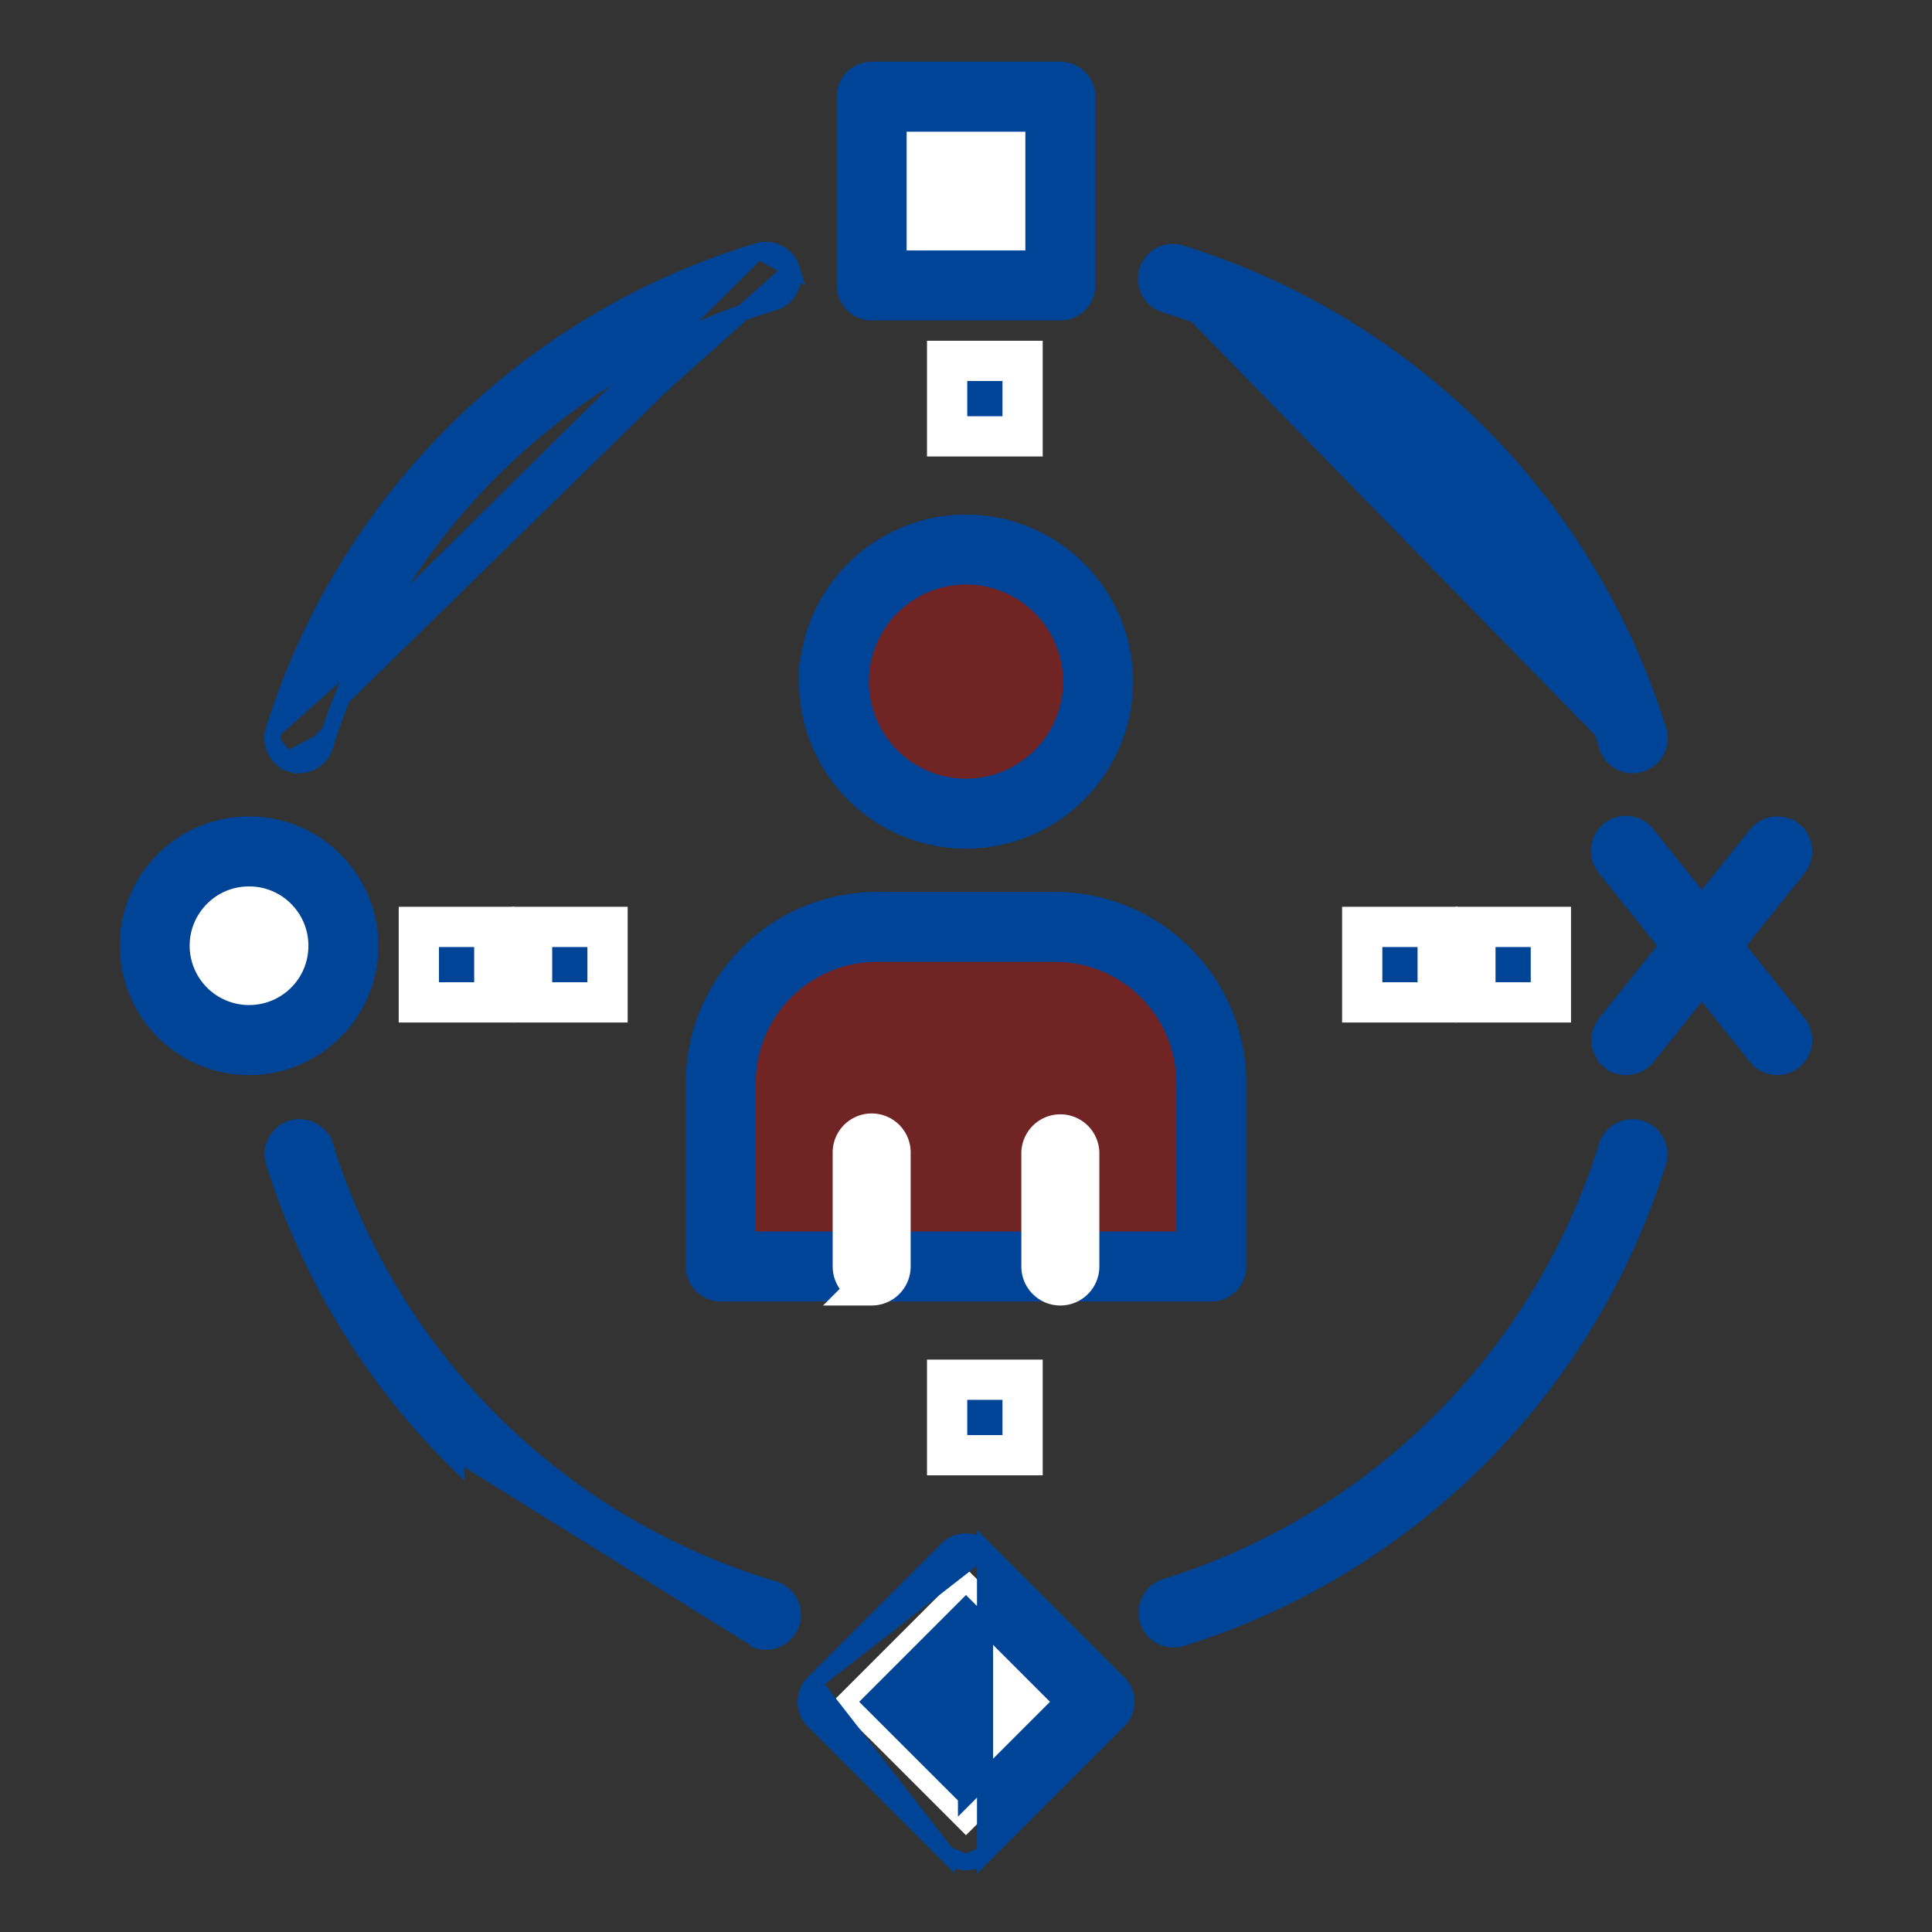 <svg width="48" height="48" viewBox="0 0 48 48" fill="none" xmlns="http://www.w3.org/2000/svg">
    <rect x="0" y="0" width="48" height="48" fill="#333333" stroke="none"/>
    <path d="M7.845 21.84a2.34 2.34 0 0 1 .686 1.657c0 .647-.262 1.234-.686 1.658a2.343 2.343 0 1 1 0-3.315z" fill="#fff"/>
    <path d="M4.336 24.81a2.34 2.34 0 0 1 2.344-2.344 2.338 2.338 0 0 1 1.848.903 2.34 2.34 0 0 0-2.34-2.215 2.34 2.34 0 0 0-1.848 3.785 2.332 2.332 0 0 1-.004-.129zM24 38.966l-3.314 3.315L24 45.596l3.315-3.315L24 38.966z" fill="#fff"/>
    <path d="m21.576 43.172 3.315-3.315-.89-.89-3.316 3.314 3.316 3.315-2.425-2.424z" fill="#fff"/>
    <path opacity=".3" d="M26.344 31.466H17.906v-4.562a3.875 3.875 0 0 1 3.875-3.875h4.438a3.876 3.876 0 0 1 3.875 3.875v4.562h-3.75zM24 20.216a3.281 3.281 0 1 0 0-6.562 3.281 3.281 0 0 0 0 6.562z" fill="red"/>
    <path d="M26.344 2.404h-4.688V7.09h4.688V2.404z" fill="#fff"/>
    <path d="M22.664 3.458h3.68V2.404h-4.688V7.09h1.008V3.458z" fill="#fff"/>
    <path d="M38.531 23.029h-1.875v1.875h1.875v-1.875z" fill="#004498"/>
    <path d="M38.531 23.029h-1.875v1.875h1.875v-1.875z" stroke="#fff"/>
    <path d="M35.719 23.029h-1.875v1.875h1.875v-1.875z" fill="#004498"/>
    <path d="M35.719 23.029h-1.875v1.875h1.875v-1.875z" stroke="#fff"/>
    <path d="M25.406 34.279h-1.875v1.875h1.875v-1.875z" fill="#004498"/>
    <path d="M25.406 34.279h-1.875v1.875h1.875v-1.875z" stroke="#fff"/>
    <path d="M25.406 8.966h-1.875v1.875h1.875V8.966z" fill="#004498"/>
    <path d="M25.406 8.966h-1.875v1.875h1.875V8.966z" stroke="#fff"/>
    <path d="M15.094 23.029h-1.875v1.875h1.875v-1.875z" fill="#004498"/>
    <path d="M15.094 23.029h-1.875v1.875h1.875v-1.875z" stroke="#fff"/>
    <path d="M12.281 23.029h-1.875v1.875h1.875v-1.875z" fill="#004498"/>
    <path d="M12.281 23.029h-1.875v1.875h1.875v-1.875z" stroke="#fff"/>
    <path d="M39.926 18.54a.669.669 0 0 0 .837.44.669.669 0 0 0 .44-.837l-.19.059.19-.06A18.003 18.003 0 0 0 29.355 6.296M39.926 18.54l.191-.06m-.19.06.19-.06m-.19.06a16.666 16.666 0 0 0-10.97-10.968.669.669 0 1 1 .398-1.277M40.117 18.48a16.866 16.866 0 0 0-11.1-11.099.469.469 0 0 1-.308-.587M40.117 18.48 28.71 6.794m.646-.499-.06.191m.06-.19v-.001l-.06.191m0 0a.469.469 0 0 0-.586.308m.587-.308-.587.308M6.797 18.142a18.067 18.067 0 0 1 4.537-7.45 18.066 18.066 0 0 1 7.506-4.455L6.797 18.142zm0 0a.669.669 0 0 0 .44.838l.06-.191m-.5-.647L19.672 6.686m0 0a.669.669 0 0 1-.45.832A16.645 16.645 0 0 0 8.075 18.54a.67.67 0 0 1-.838.44l.06-.191M19.672 6.686a.669.669 0 0 0-.832-.45l.832.45zM7.296 18.789a.47.47 0 0 0 .587-.308l-.587.308zm37.278 1.842c.288.231.335.652.104.94l-3.75 4.688a.668.668 0 0 1-.94.104l4.586-5.732zm0 0a.669.669 0 0 0-.94.105l-3.75 4.688a.668.668 0 0 0 .105.94l4.585-5.733zM23.527 46.07l-3.315-3.315a.668.668 0 0 1 0-.946l3.315 4.26zm0 0a.668.668 0 0 0 .473.196m-.473-.196.473.196m0 0c.177 0 .347-.07.473-.196l-.473.196zm4.958-6.842a.669.669 0 0 0 .397 1.278 18.007 18.007 0 0 0 11.848-11.849.669.669 0 0 0-1.277-.397 16.67 16.67 0 0 1-10.968 10.968zm-17.624-3.119.131-.133 7.375 4.588a.67.67 0 0 0 .832-.45.669.669 0 0 0-.45-.831l-.057.191.058-.191a16.644 16.644 0 0 1-11.15-11.023l-.19.06.19-.06a.669.669 0 0 0-1.277.397 18.07 18.07 0 0 0 4.538 7.452zM4.057 21.367a2.998 2.998 0 0 0-.882 2.13 3.016 3.016 0 0 0 3.013 3.013c.804 0 1.561-.314 2.13-.882a2.994 2.994 0 0 0 .882-2.13c0-.804-.313-1.56-.882-2.13v-.001a2.995 2.995 0 0 0-2.13-.882c-.805 0-1.562.314-2.131.882zm17.6-13.607h4.687c.37 0 .668-.3.668-.669V2.404c0-.37-.299-.67-.668-.67h-4.688c-.37 0-.668.3-.668.67V7.09c0 .37.299.669.668.669zm4.018-4.688v3.35h-3.35v-3.35h3.35zM4.512 23.497c0-.447.175-.867.491-1.184.316-.317.736-.49 1.184-.49.449 0 .869.173 1.185.49.317.317.49.737.49 1.184 0 .448-.173.869-.49 1.185a1.677 1.677 0 0 1-2.86-1.185zm19.015 14.996-3.315 3.315 4.26-3.315a.668.668 0 0 0-.945 0zm4.26 3.315-3.314-3.315v7.576l3.315-3.315a.668.668 0 0 0 0-.946zM24 44.65l-2.37-2.369 2.37-2.37 2.37 2.37-2.37 2.37z" fill="#004498" stroke="#004498" stroke-width=".4"/>
    <path d="M43.634 26.259a.667.667 0 0 0 .94.104.669.669 0 0 0 .104-.94l-3.75-4.687a.669.669 0 1 0-1.044.836l3.75 4.687zm-25.728 5.876h12.188c.37 0 .668-.3.668-.669v-4.562a4.549 4.549 0 0 0-4.543-4.544h-4.438a4.549 4.549 0 0 0-4.543 4.544v4.562c0 .37.299.669.668.669zm11.519-5.23v3.892h-10.85v-3.893a3.21 3.21 0 0 1 3.206-3.207h4.438a3.21 3.21 0 0 1 3.206 3.207zm-9.375-9.97a3.954 3.954 0 0 0 3.95 3.95 3.954 3.954 0 0 0 3.95-3.95 3.954 3.954 0 0 0-3.95-3.95 3.954 3.954 0 0 0-3.95 3.95zm1.337 0A2.616 2.616 0 0 1 24 14.322a2.616 2.616 0 0 1 2.613 2.613A2.616 2.616 0 0 1 24 19.547a2.616 2.616 0 0 1-2.613-2.612z" fill="#004498" stroke="#004498" stroke-width=".4"/>
    <path d="M26.344 31.935a.469.469 0 0 1-.469-.469v-2.812a.469.469 0 1 1 .938 0v2.812c0 .259-.21.469-.47.469zm-4.688 0a.469.469 0 0 1-.468-.469v-2.812a.469.469 0 1 1 .937 0v2.812c0 .259-.21.469-.469.469z" fill="#004498"/>
    <path d="M26.344 31.935a.469.469 0 0 1-.469-.469v-2.812a.469.469 0 1 1 .938 0v2.812c0 .259-.21.469-.47.469zm-4.688 0a.469.469 0 0 1-.468-.469v-2.812a.469.469 0 1 1 .937 0v2.812c0 .259-.21.469-.469.469z" stroke="#fff"/>
</svg>
